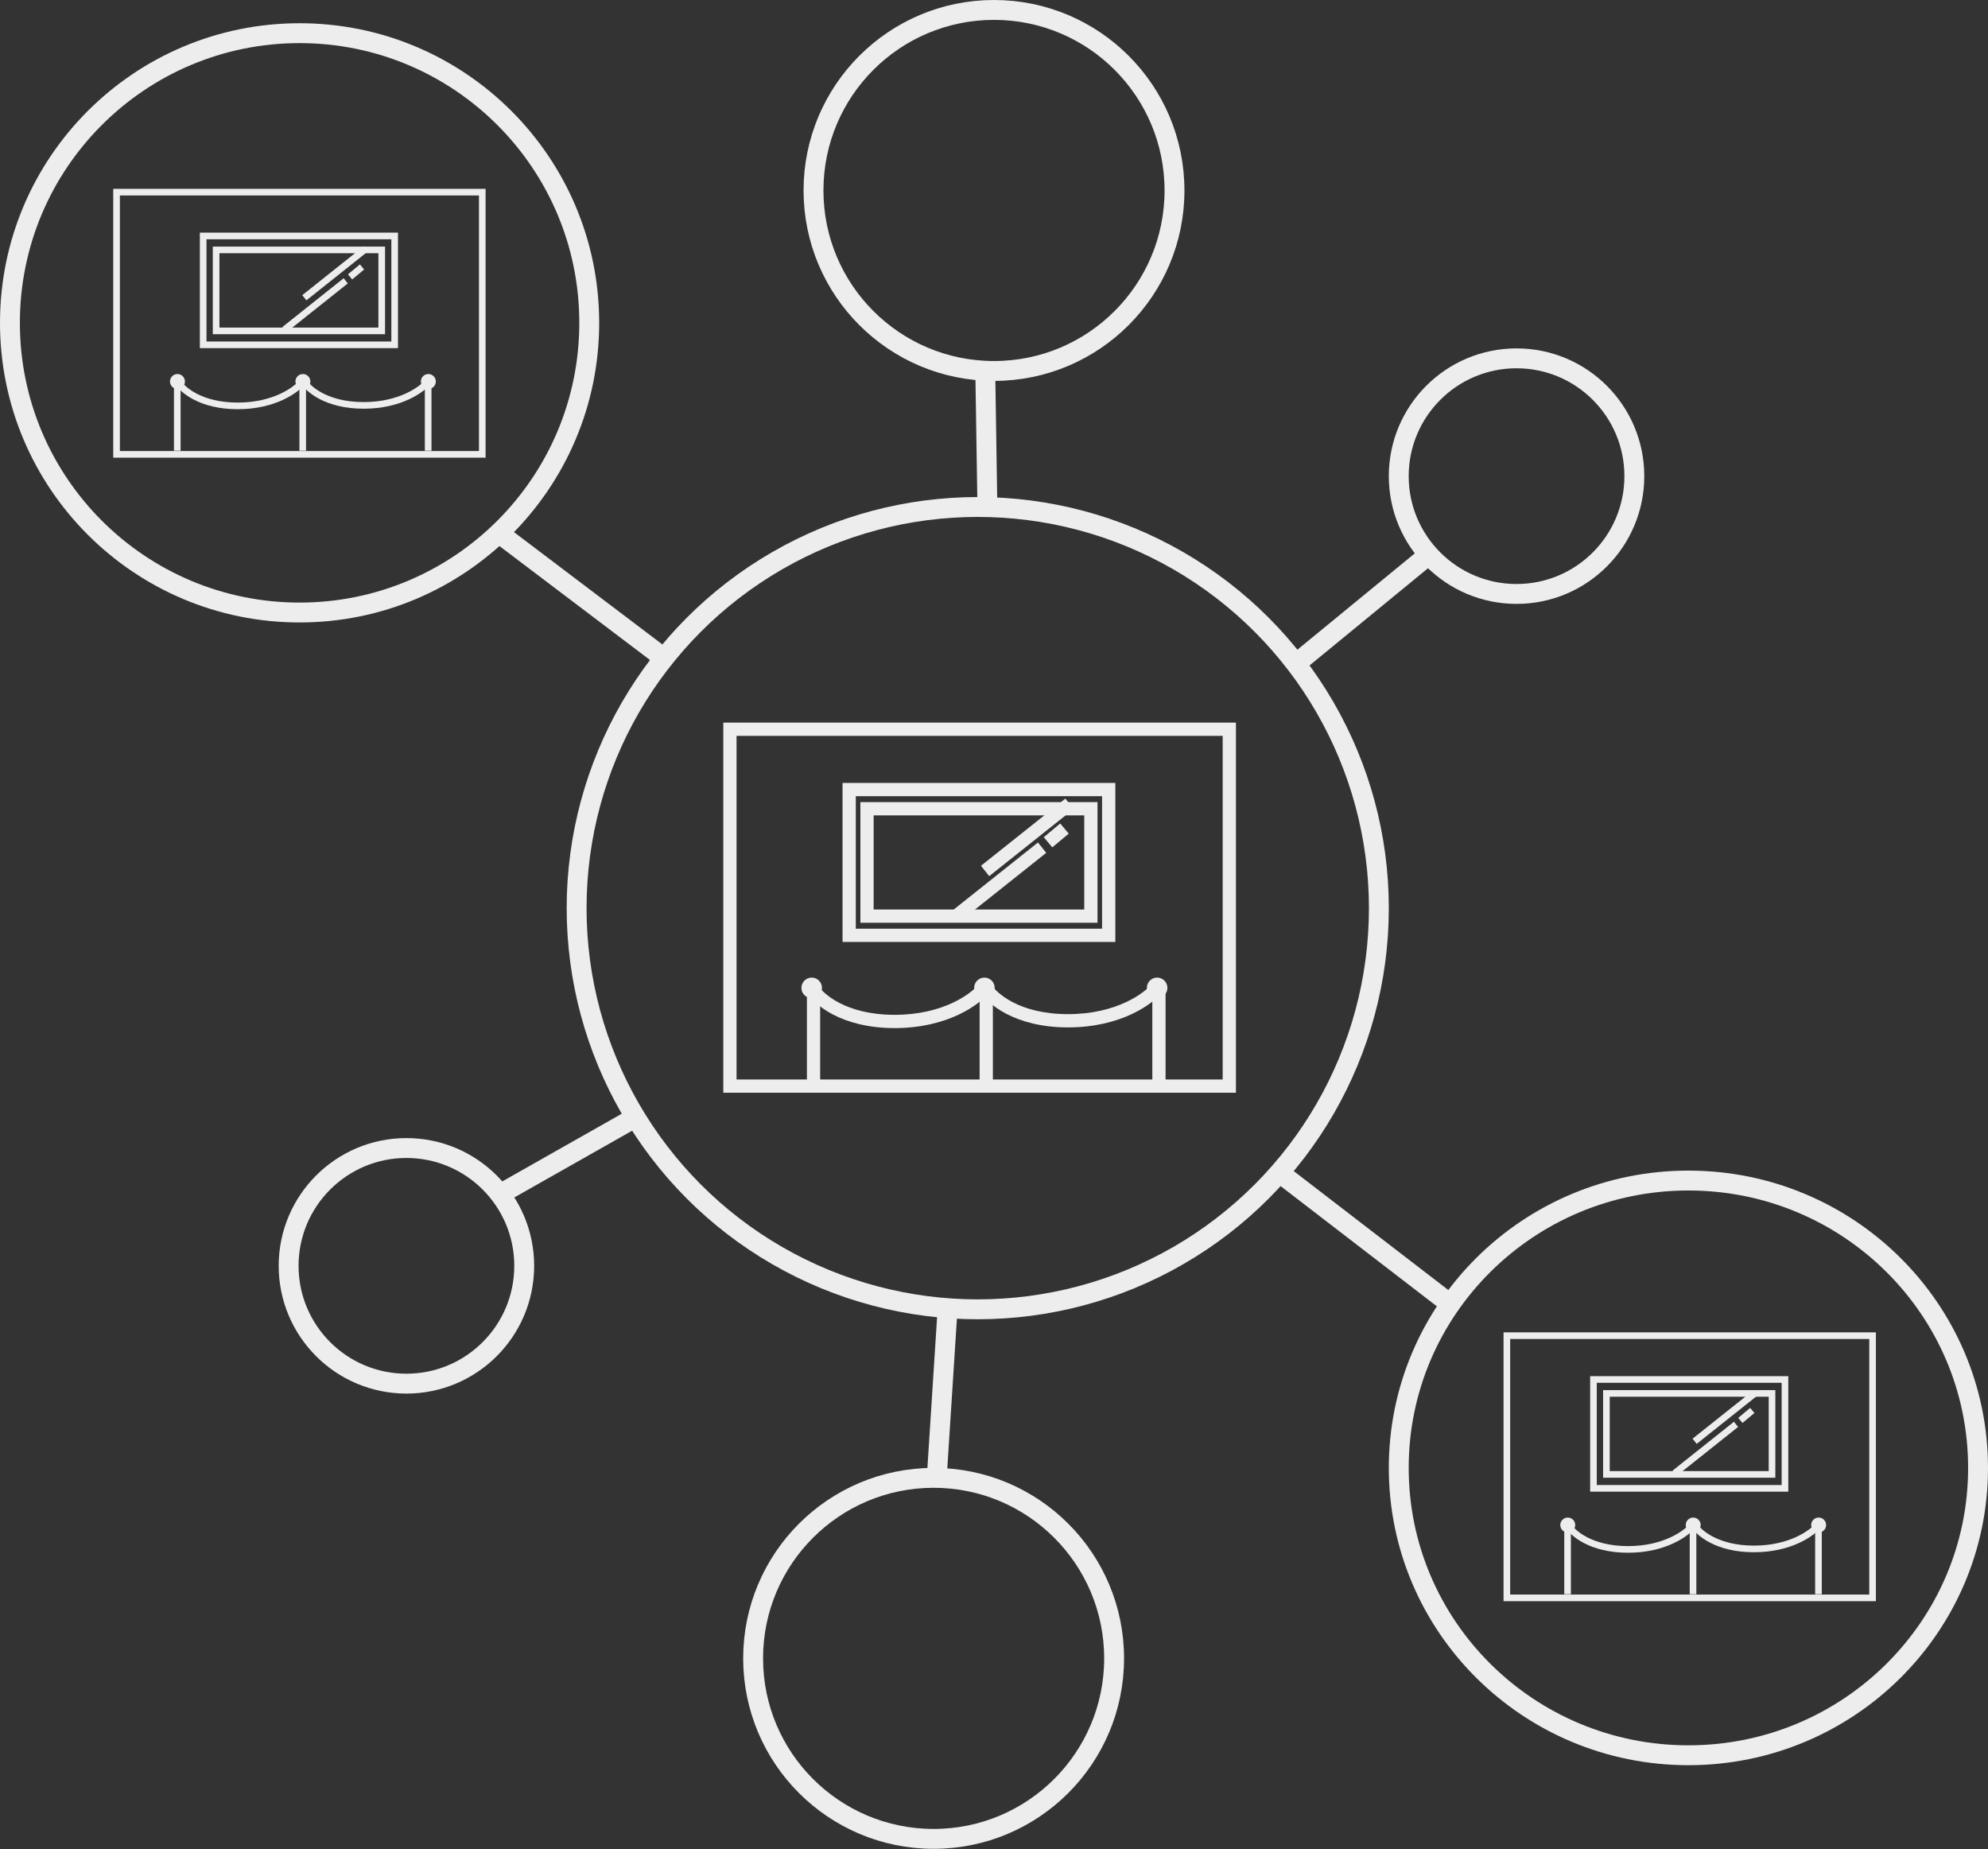 <svg width="300" height="279" viewBox="0 0 300 279" fill="none" xmlns="http://www.w3.org/2000/svg">
<rect x="0" y="0" width="300" height="279" fill="#333333" stroke="none"/>
<line x1="148.655" y1="131.422" x2="161.394" y2="121.286" stroke="#EDEDED" stroke-width="2"/>
<line x1="144.52" y1="138.041" x2="157.259" y2="127.905" stroke="#EDEDED" stroke-width="2"/>
<line x1="158.153" y1="127.092" x2="160.635" y2="125.024" stroke="#EDEDED" stroke-width="2"/>
<rect x="110.149" y="110.037" width="75.361" height="53.849" stroke="#EDEDED" stroke-width="2"/>
<rect x="128.145" y="119.139" width="39.163" height="21.994" stroke="#EDEDED" stroke-width="2"/>
<rect x="130.835" y="122.034" width="33.785" height="16.203" stroke="#EDEDED" stroke-width="2"/>
<path d="M121.622 149.559C122.802 151.623 127.031 155.13 135.005 155.13V153.13C127.59 153.13 124.11 149.881 123.359 148.566L121.622 149.559ZM135.005 155.13C142.98 155.13 147.828 151.63 149.344 149.675L147.763 148.45C146.66 149.873 142.419 153.13 135.005 153.13V155.13Z" fill="#EDEDED"/>
<path d="M147.79 149.455C148.969 151.519 153.198 155.027 161.173 155.027V153.027C153.757 153.027 150.277 149.777 149.526 148.463L147.79 149.455ZM161.173 155.027C169.148 155.027 173.995 151.527 175.511 149.572L173.931 148.346C172.827 149.77 168.587 153.027 161.173 153.027V155.027Z" fill="#EDEDED"/>
<line x1="122.767" y1="149.786" x2="122.767" y2="163.438" stroke="#EDEDED" stroke-width="2"/>
<line x1="148.83" y1="149.786" x2="148.83" y2="163.438" stroke="#EDEDED" stroke-width="2"/>
<line x1="174.892" y1="149.786" x2="174.892" y2="163.438" stroke="#EDEDED" stroke-width="2"/>
<circle cx="122.49" cy="149.063" r="1.551" fill="#EDEDED"/>
<circle cx="148.555" cy="149.063" r="1.551" fill="#EDEDED"/>
<circle cx="174.618" cy="149.063" r="1.551" fill="#EDEDED"/>
<line y1="-0.5" x2="11.824" y2="-0.5" transform="matrix(0.783 -0.623 0.623 0.783 256.04 217.87)" stroke="#EDEDED"/>
<line x1="252.723" y1="222.286" x2="261.975" y2="214.924" stroke="#EDEDED"/>
<line x1="262.631" y1="214.33" x2="264.433" y2="212.828" stroke="#EDEDED"/>
<rect x="227.393" y="201.543" width="55.189" height="39.564" stroke="#EDEDED"/>
<rect x="240.464" y="208.153" width="28.897" height="16.427" stroke="#EDEDED"/>
<rect x="242.417" y="210.257" width="24.991" height="12.221" stroke="#EDEDED"/>
<path d="M236.149 230.362C236.958 231.776 239.944 234.295 245.673 234.295V233.295C240.224 233.295 237.612 230.905 237.018 229.866L236.149 230.362ZM245.673 234.295C251.402 234.295 254.854 231.78 255.909 230.42L255.118 229.808C254.27 230.902 251.121 233.295 245.673 233.295V234.295Z" fill="#EDEDED"/>
<path d="M255.155 230.287C255.963 231.701 258.95 234.22 264.679 234.22V233.22C259.23 233.22 256.617 230.83 256.023 229.791L255.155 230.287ZM264.679 234.22C270.408 234.22 273.86 231.705 274.914 230.345L274.124 229.732C273.276 230.826 270.127 233.22 264.679 233.22V234.22Z" fill="#EDEDED"/>
<line x1="236.557" y1="230.64" x2="236.557" y2="240.555" stroke="#EDEDED"/>
<line x1="255.487" y1="230.64" x2="255.487" y2="240.555" stroke="#EDEDED"/>
<line x1="274.417" y1="230.64" x2="274.417" y2="240.555" stroke="#EDEDED"/>
<circle cx="236.583" cy="230.114" r="1.127" fill="#EDEDED"/>
<circle cx="255.513" cy="230.114" r="1.127" fill="#EDEDED"/>
<circle cx="274.444" cy="230.114" r="1.127" fill="#EDEDED"/>
<line y1="-0.5" x2="11.824" y2="-0.5" transform="matrix(0.783 -0.623 0.623 0.783 46.236 45.321)" stroke="#EDEDED"/>
<line x1="42.919" y1="49.737" x2="52.172" y2="42.375" stroke="#EDEDED"/>
<line y1="-0.5" x2="2.347" y2="-0.5" transform="matrix(0.768 -0.64 0.64 0.768 53.147 42.165)" stroke="#EDEDED"/>
<rect x="17.589" y="28.994" width="55.189" height="39.564" stroke="#EDEDED"/>
<rect x="30.66" y="35.604" width="28.897" height="16.427" stroke="#EDEDED"/>
<rect x="32.613" y="37.708" width="24.991" height="12.221" stroke="#EDEDED"/>
<path d="M26.346 57.813C27.154 59.227 30.141 61.746 35.869 61.746V60.746C30.42 60.746 27.808 58.356 27.214 57.317L26.346 57.813ZM35.869 61.746C41.598 61.746 45.05 59.231 46.105 57.871L45.315 57.258C44.466 58.352 41.318 60.746 35.869 60.746V61.746Z" fill="#EDEDED"/>
<path d="M45.352 57.738C46.16 59.152 49.147 61.671 54.875 61.671V60.671C49.426 60.671 46.814 58.281 46.22 57.242L45.352 57.738ZM54.875 61.671C60.604 61.671 64.056 59.156 65.111 57.796L64.32 57.183C63.472 58.277 60.324 60.671 54.875 60.671V61.671Z" fill="#EDEDED"/>
<line x1="26.753" y1="58.091" x2="26.753" y2="68.006" stroke="#EDEDED"/>
<line x1="45.683" y1="58.091" x2="45.683" y2="68.006" stroke="#EDEDED"/>
<line x1="64.613" y1="58.091" x2="64.613" y2="68.006" stroke="#EDEDED"/>
<circle cx="26.78" cy="57.565" r="1.127" fill="#EDEDED"/>
<circle cx="45.709" cy="57.565" r="1.127" fill="#EDEDED"/>
<circle cx="64.64" cy="57.565" r="1.127" fill="#EDEDED"/>
<circle cx="147.547" cy="137.033" r="60.533" stroke="#EDEDED" stroke-width="3"/>
<path d="M298.5 221.495C298.5 245.431 278.941 264.855 254.79 264.855C230.638 264.855 211.08 245.431 211.08 221.495C211.08 197.559 230.638 178.135 254.79 178.135C278.941 178.135 298.5 197.559 298.5 221.495Z" stroke="#EDEDED" stroke-width="3"/>
<circle cx="45.21" cy="48.715" r="43.71" stroke="#EDEDED" stroke-width="3"/>
<circle cx="150" cy="28.738" r="27.238" stroke="#EDEDED" stroke-width="3"/>
<circle cx="228.855" cy="71.846" r="17.776" stroke="#EDEDED" stroke-width="3"/>
<circle cx="61.331" cy="191.005" r="17.776" stroke="#EDEDED" stroke-width="3"/>
<circle cx="140.888" cy="250.234" r="27.238" stroke="#EDEDED" stroke-width="3"/>
<line x1="76.068" y1="81.044" x2="99.68" y2="98.913" stroke="#EDEDED" stroke-width="3"/>
<line x1="148.696" y1="56.752" x2="148.995" y2="76.06" stroke="#EDEDED" stroke-width="3"/>
<line x1="142.985" y1="197.646" x2="141.366" y2="222.859" stroke="#EDEDED" stroke-width="3"/>
<line x1="95.51" y1="168.822" x2="75.488" y2="180.167" stroke="#EDEDED" stroke-width="3"/>
<line y1="-1.5" x2="32.159" y2="-1.5" transform="matrix(-0.793 -0.61 0.61 -0.793 220.262 195.965)" stroke="#EDEDED" stroke-width="3"/>
<line x1="215.983" y1="83.4" x2="195.832" y2="99.934" stroke="#EDEDED" stroke-width="3"/>
</svg>
